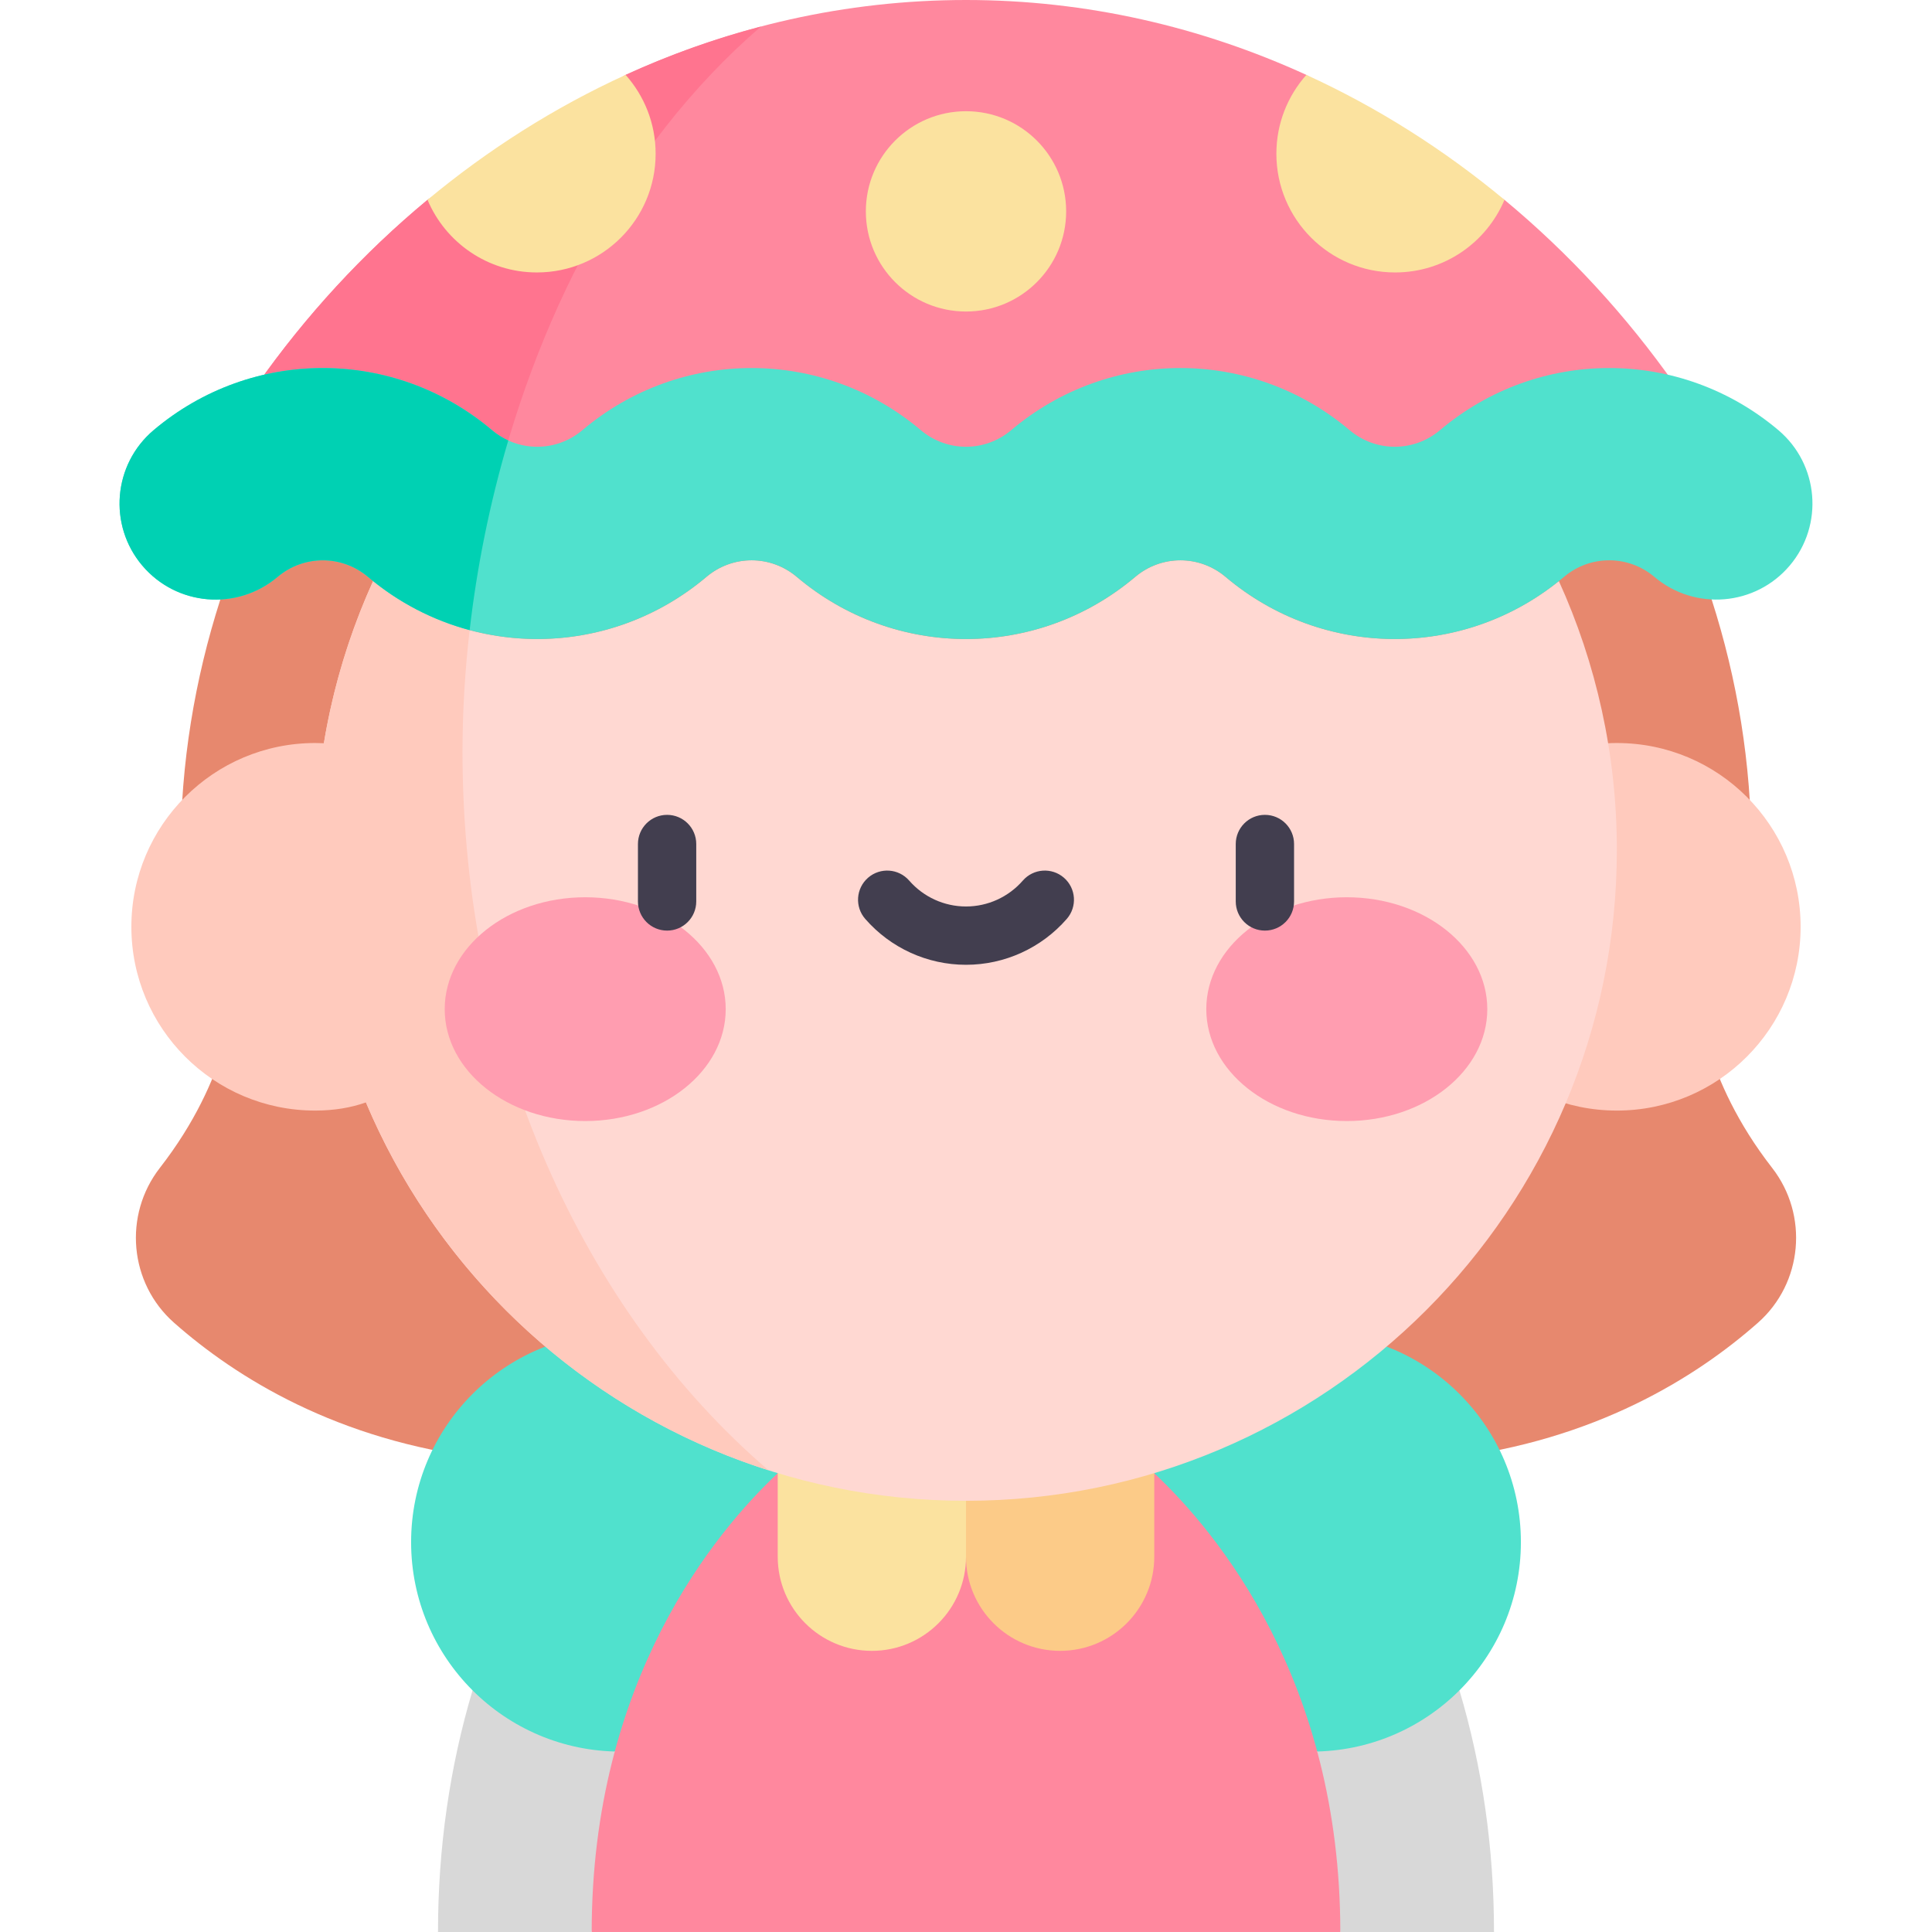 <svg id="Capa_1" enable-background="new 0 0 497 497" height="512" viewBox="0 0 497 497" width="512" xmlns="http://www.w3.org/2000/svg"><g><path d="m101.72 256.814h-41.724s-.762 20.339-18.862 43.605c-9.453 12.152-7.908 29.647 3.629 39.842 15.935 14.081 41.923 30.33 79.877 34.887l42.981-31.725v-32.33z" fill="#e7886e"/><path d="m395.279 256.814h41.724s.762 20.339 18.862 43.605c9.453 12.152 7.908 29.647-3.629 39.842-15.935 14.081-41.923 30.33-79.877 34.887l-42.98-31.725v-32.33z" fill="#e7886e"/><path d="m158.169 450.553-36.596-15.736c-5.875 19.681-8.898 40.586-8.898 62.184h39.536z" fill="#d8d8d8"/><path d="m338.831 450.553 36.596-15.736c5.875 19.681 8.898 40.586 8.898 62.184h-39.536z" fill="#d8d8d8"/><circle cx="159.635" cy="396.711" fill="#50e1cd" r="53.879"/><circle cx="337.365" cy="396.711" fill="#50e1cd" r="53.879"/><path d="m200.092 378.959c-16.125 15.162-47.882 53.243-47.882 118.041h192.579c0-64.797-31.756-102.879-47.882-118.041z" fill="#ff889e"/><path d="m440.313 154.207c6.615 20.582 10.209 42.295 10.209 64.441h-404.043c0-22.146 3.593-43.859 10.209-64.44v-24.676h380.932z" fill="#e7886e"/><g><circle cx="415.928" cy="238.416" fill="#ffcabd" r="47.276"/></g><path d="m200.068 359.191v41.267c0 13.374 10.842 24.216 24.216 24.216 13.374 0 24.216-10.842 24.216-24.216v-41.267z" fill="#fbe29f"/><path d="m296.932 359.191v41.267c0 13.374-10.842 24.216-24.216 24.216-13.374 0-24.216-10.842-24.216-24.216v-41.267z" fill="#fccb88"/><path d="m315.282 148.406c-6.737-5.693-16.519-5.693-23.258 0-12.608 10.654-28.068 15.981-43.523 15.982-15.459.001-30.913-5.326-43.525-15.983-6.738-5.693-16.519-5.694-23.257 0-24.786 20.943-60.564 21.289-85.729 1.067-9.58 21.086-14.918 44.507-14.918 69.176 0 92.468 74.96 167.428 167.428 167.428s167.428-74.96 167.428-167.428c0-24.669-5.338-48.091-14.918-69.177-25.164 20.223-60.944 19.877-85.728-1.065z" fill="#ffd8d2"/><path d="m387.023 51.406c16.585 13.758 31.352 29.81 43.855 47.581l6.741 30.541h-380.936l9.439-30.541c12.503-17.771 27.27-33.823 43.855-47.581l50.961-32.142c26.964-12.335 56.546-19.264 87.562-19.264s60.598 6.929 87.562 19.264z" fill="#ff889e"/><path d="m195.744 6.835c-11.994 3.147-23.628 7.315-34.806 12.429l-50.961 32.142c-16.585 13.759-31.352 29.81-43.855 47.581l-9.439 30.541h69.788c10.763-46.18 33.36-91.731 69.273-122.693z" fill="#ff748f"/><path d="m197.686 378.215c-47.595-40.836-78.709-108.398-78.709-184.845 0-10.17.613-20.662 1.839-31.296-8.838-2.369-17.307-6.56-24.826-12.603-5.949 13.094-10.259 27.09-12.674 41.725-.736-.036-1.482-.057-2.244-.057-26.11 0-47.276 21.166-47.276 47.276s21.166 47.276 47.276 47.276c4.868 0 9.215-.738 13.069-2.104 18.894 44.848 56.757 79.741 103.545 94.628z" fill="#ffcabd"/><path d="m248.5 164.388c-15.459.001-30.913-5.326-43.525-15.983-6.738-5.693-16.519-5.694-23.257 0-25.22 21.31-61.83 21.311-87.05 0-6.738-5.693-16.519-5.693-23.257 0-10.423 8.81-26.015 7.498-34.822-2.926-8.808-10.424-7.498-26.014 2.926-34.822 25.219-21.31 61.829-21.31 87.049 0 6.738 5.693 16.519 5.694 23.257 0 25.22-21.31 61.83-21.31 87.05 0 6.739 5.694 16.52 5.694 23.257 0 25.219-21.31 61.828-21.311 87.05 0 6.738 5.694 16.52 5.693 23.256 0 25.22-21.309 61.829-21.31 87.05 0 10.424 8.808 11.734 24.398 2.927 34.822-8.808 10.422-24.398 11.734-34.821 2.927-6.739-5.694-16.52-5.692-23.259 0-25.218 21.31-61.829 21.309-87.048 0-6.737-5.693-16.519-5.693-23.258 0-12.609 10.653-28.069 15.981-43.525 15.982z" fill="#50e1cd"/><g fill="#fbe29f"><path d="m168.658 39.546c0 16.872-13.669 30.541-30.541 30.541-12.661 0-23.514-7.7-28.14-18.681 15.518-12.889 32.637-23.771 50.961-32.142 4.804 5.396 7.72 12.493 7.72 20.282z"/><path d="m387.023 51.406c-4.626 10.981-15.478 18.681-28.139 18.681-16.872 0-30.541-13.669-30.541-30.541 0-7.789 2.916-14.885 7.719-20.282 18.324 8.371 35.443 19.254 50.961 32.142z"/><circle cx="248.5" cy="54.374" r="25.764"/></g><path d="m130.754 113.308c-1.48-.674-2.892-1.554-4.189-2.65-25.219-21.31-61.829-21.31-87.049 0-10.424 8.808-11.734 24.398-2.926 34.822 8.807 10.424 24.398 11.736 34.822 2.926 6.738-5.693 16.519-5.693 23.257 0 7.842 6.626 16.785 11.189 26.145 13.695 1.859-16.139 5.15-32.606 9.94-48.793z" fill="#00d1b3"/><g><g><g><ellipse cx="150.543" cy="259.601" fill="#ff9db0" rx="36.144" ry="28.783"/></g><g><ellipse cx="346.457" cy="259.601" fill="#ff9db0" rx="36.144" ry="28.783"/></g></g></g><g><g><path d="m171.608 239.393c-4.142 0-7.5-3.357-7.5-7.5v-14.775c0-4.143 3.358-7.5 7.5-7.5s7.5 3.357 7.5 7.5v14.775c0 4.143-3.358 7.5-7.5 7.5z" fill="#423e4f"/></g><g><path d="m325.392 239.393c-4.142 0-7.5-3.357-7.5-7.5v-14.775c0-4.143 3.358-7.5 7.5-7.5s7.5 3.357 7.5 7.5v14.775c0 4.143-3.358 7.5-7.5 7.5z" fill="#423e4f"/></g><g><path d="m248.5 248.189c-9.937 0-19.387-4.304-25.926-11.808-2.721-3.123-2.396-7.86.727-10.582 3.123-2.721 7.86-2.396 10.582.727 3.69 4.234 9.018 6.663 14.618 6.663s10.928-2.429 14.618-6.663c2.721-3.122 7.459-3.448 10.582-.727 3.123 2.722 3.448 7.459.727 10.582-6.541 7.504-15.991 11.808-25.928 11.808z" fill="#423e4f"/></g></g></g></svg>